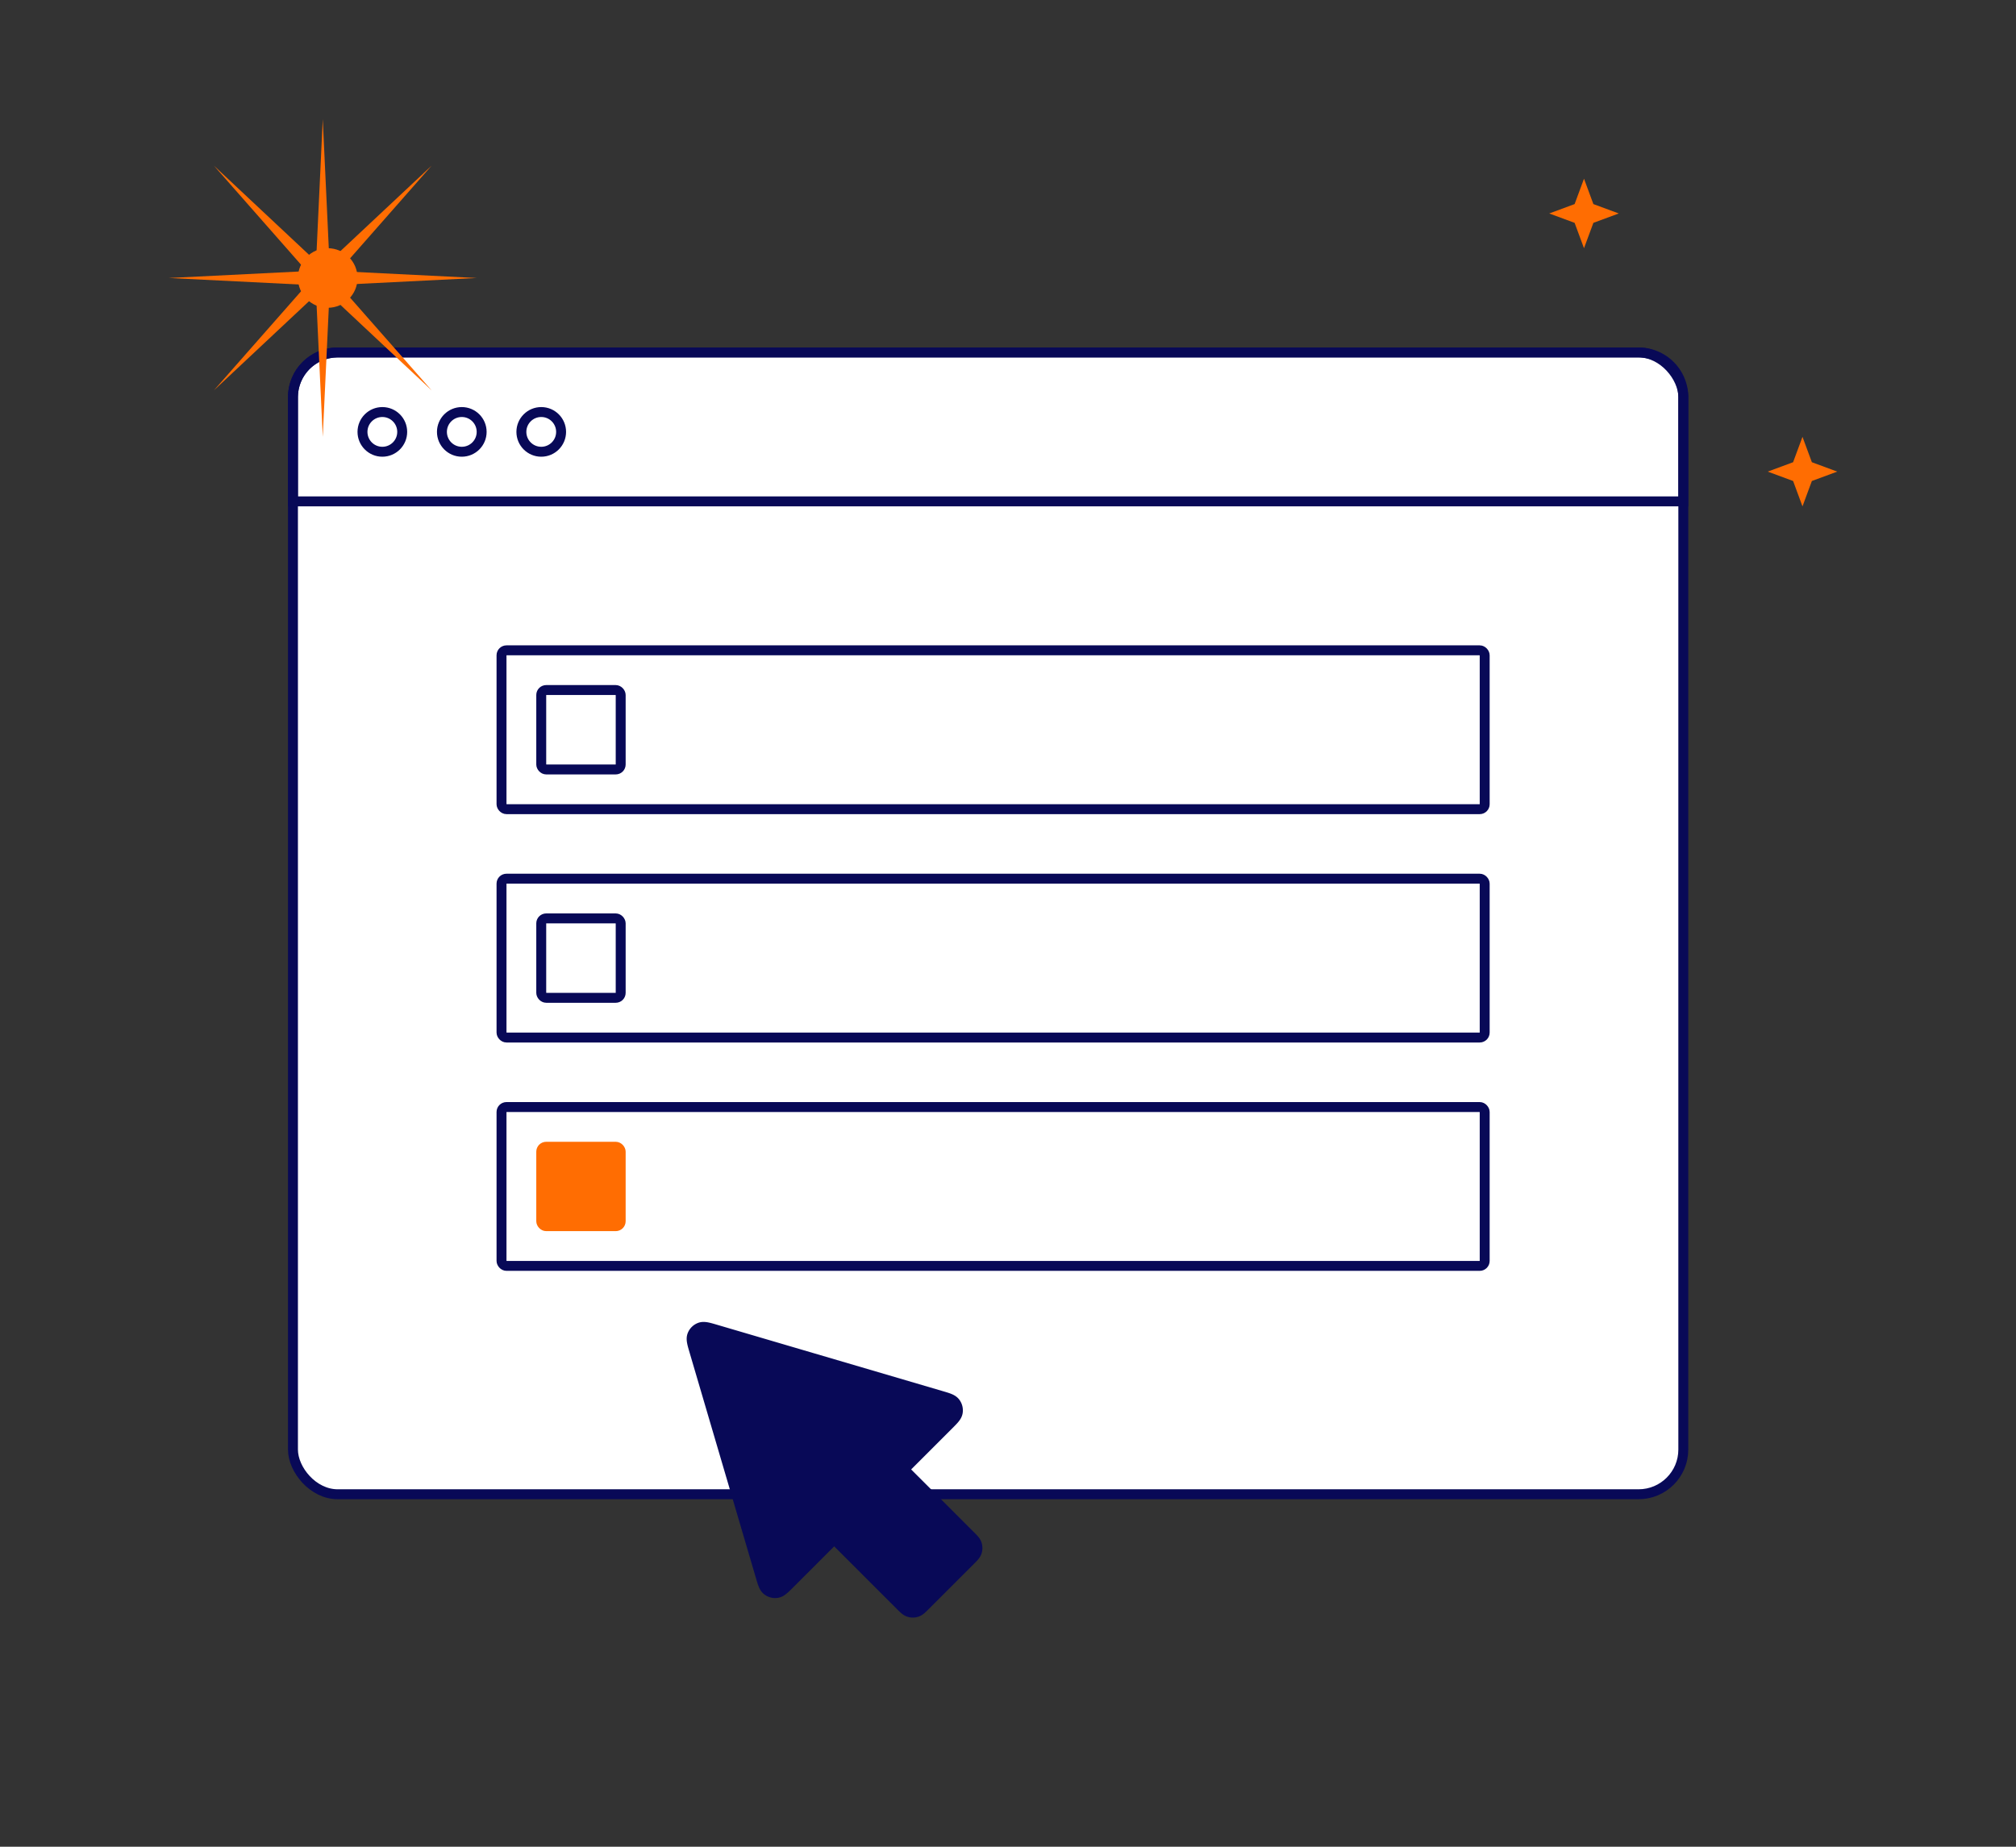 <svg width="203" height="186" fill="none" xmlns="http://www.w3.org/2000/svg"><rect width="100%" height="100%" fill="#333333" stroke="none"/><rect x="29.5" y="35.5" width="140" height="115" rx="4.5" fill="#fff" stroke="#080957"/><path d="M29.5 40a4.5 4.5 0 014.5-4.5h131a4.5 4.5 0 014.5 4.5v10.5h-140V40z" stroke="#080957"/><circle cx="38.5" cy="43.5" r="2" stroke="#080957"/><circle cx="46.5" cy="43.5" r="2" stroke="#080957"/><circle cx="54.5" cy="43.5" r="2" stroke="#080957"/><rect x="50.5" y="65.5" width="99" height="16" rx=".5" stroke="#080957"/><rect x="54.5" y="69.5" width="8" height="8" rx=".5" stroke="#080957"/><rect x="50.5" y="88.5" width="99" height="16" rx=".5" stroke="#080957"/><rect x="54.5" y="92.5" width="8" height="8" rx=".5" stroke="#080957"/><rect x="50.5" y="111.5" width="99" height="16" rx=".5" stroke="#080957"/><rect x="54.5" y="115.5" width="8" height="8" rx=".5" fill="#FF6D02" stroke="#FF6D02"/><path d="M32.5 12l.67 14.33 10.29-9.644-9.342 10.622L48 28l-13.882.692 9.342 10.622-10.29-9.644L32.5 44l-.67-14.33-10.29 9.644 9.342-10.622L17 28l13.882-.692-9.342-10.622 10.29 9.644L32.5 12z" fill="#FF6D02"/><circle cx="33" cy="28" r="3" fill="#FF6D02"/><path d="M71.978 134.406c-.725-.214-1.088-.32-1.335-.228a.791.791 0 00-.465.465c-.092.247.014.61.228 1.335l6.66 22.642c.197.674.297 1.012.497 1.168a.787.787 0 00.617.157c.25-.041.499-.29.996-.787l4.825-4.824 7.02 7.021c.314.313.47.47.652.529.159.052.33.052.489 0 .18-.059.337-.216.65-.529l4.543-4.542c.313-.314.47-.47.529-.651a.792.792 0 000-.489c-.059-.181-.216-.338-.53-.651l-7.02-7.021 4.824-4.825c.497-.497.746-.745.787-.996a.79.79 0 00-.157-.617c-.156-.2-.494-.3-1.168-.498l-22.642-6.659z" fill="#080957" stroke="#080957" stroke-width="2" stroke-linecap="round" stroke-linejoin="round"/><path d="M159.5 18l.945 2.555L163 21.5l-2.555.945L159.5 25l-.945-2.555L156 21.5l2.555-.945L159.5 18zm22 26l.945 2.555L185 47.5l-2.555.945L181.5 51l-.945-2.555L178 47.5l2.555-.945L181.5 44z" fill="#FF6D02"/></svg>